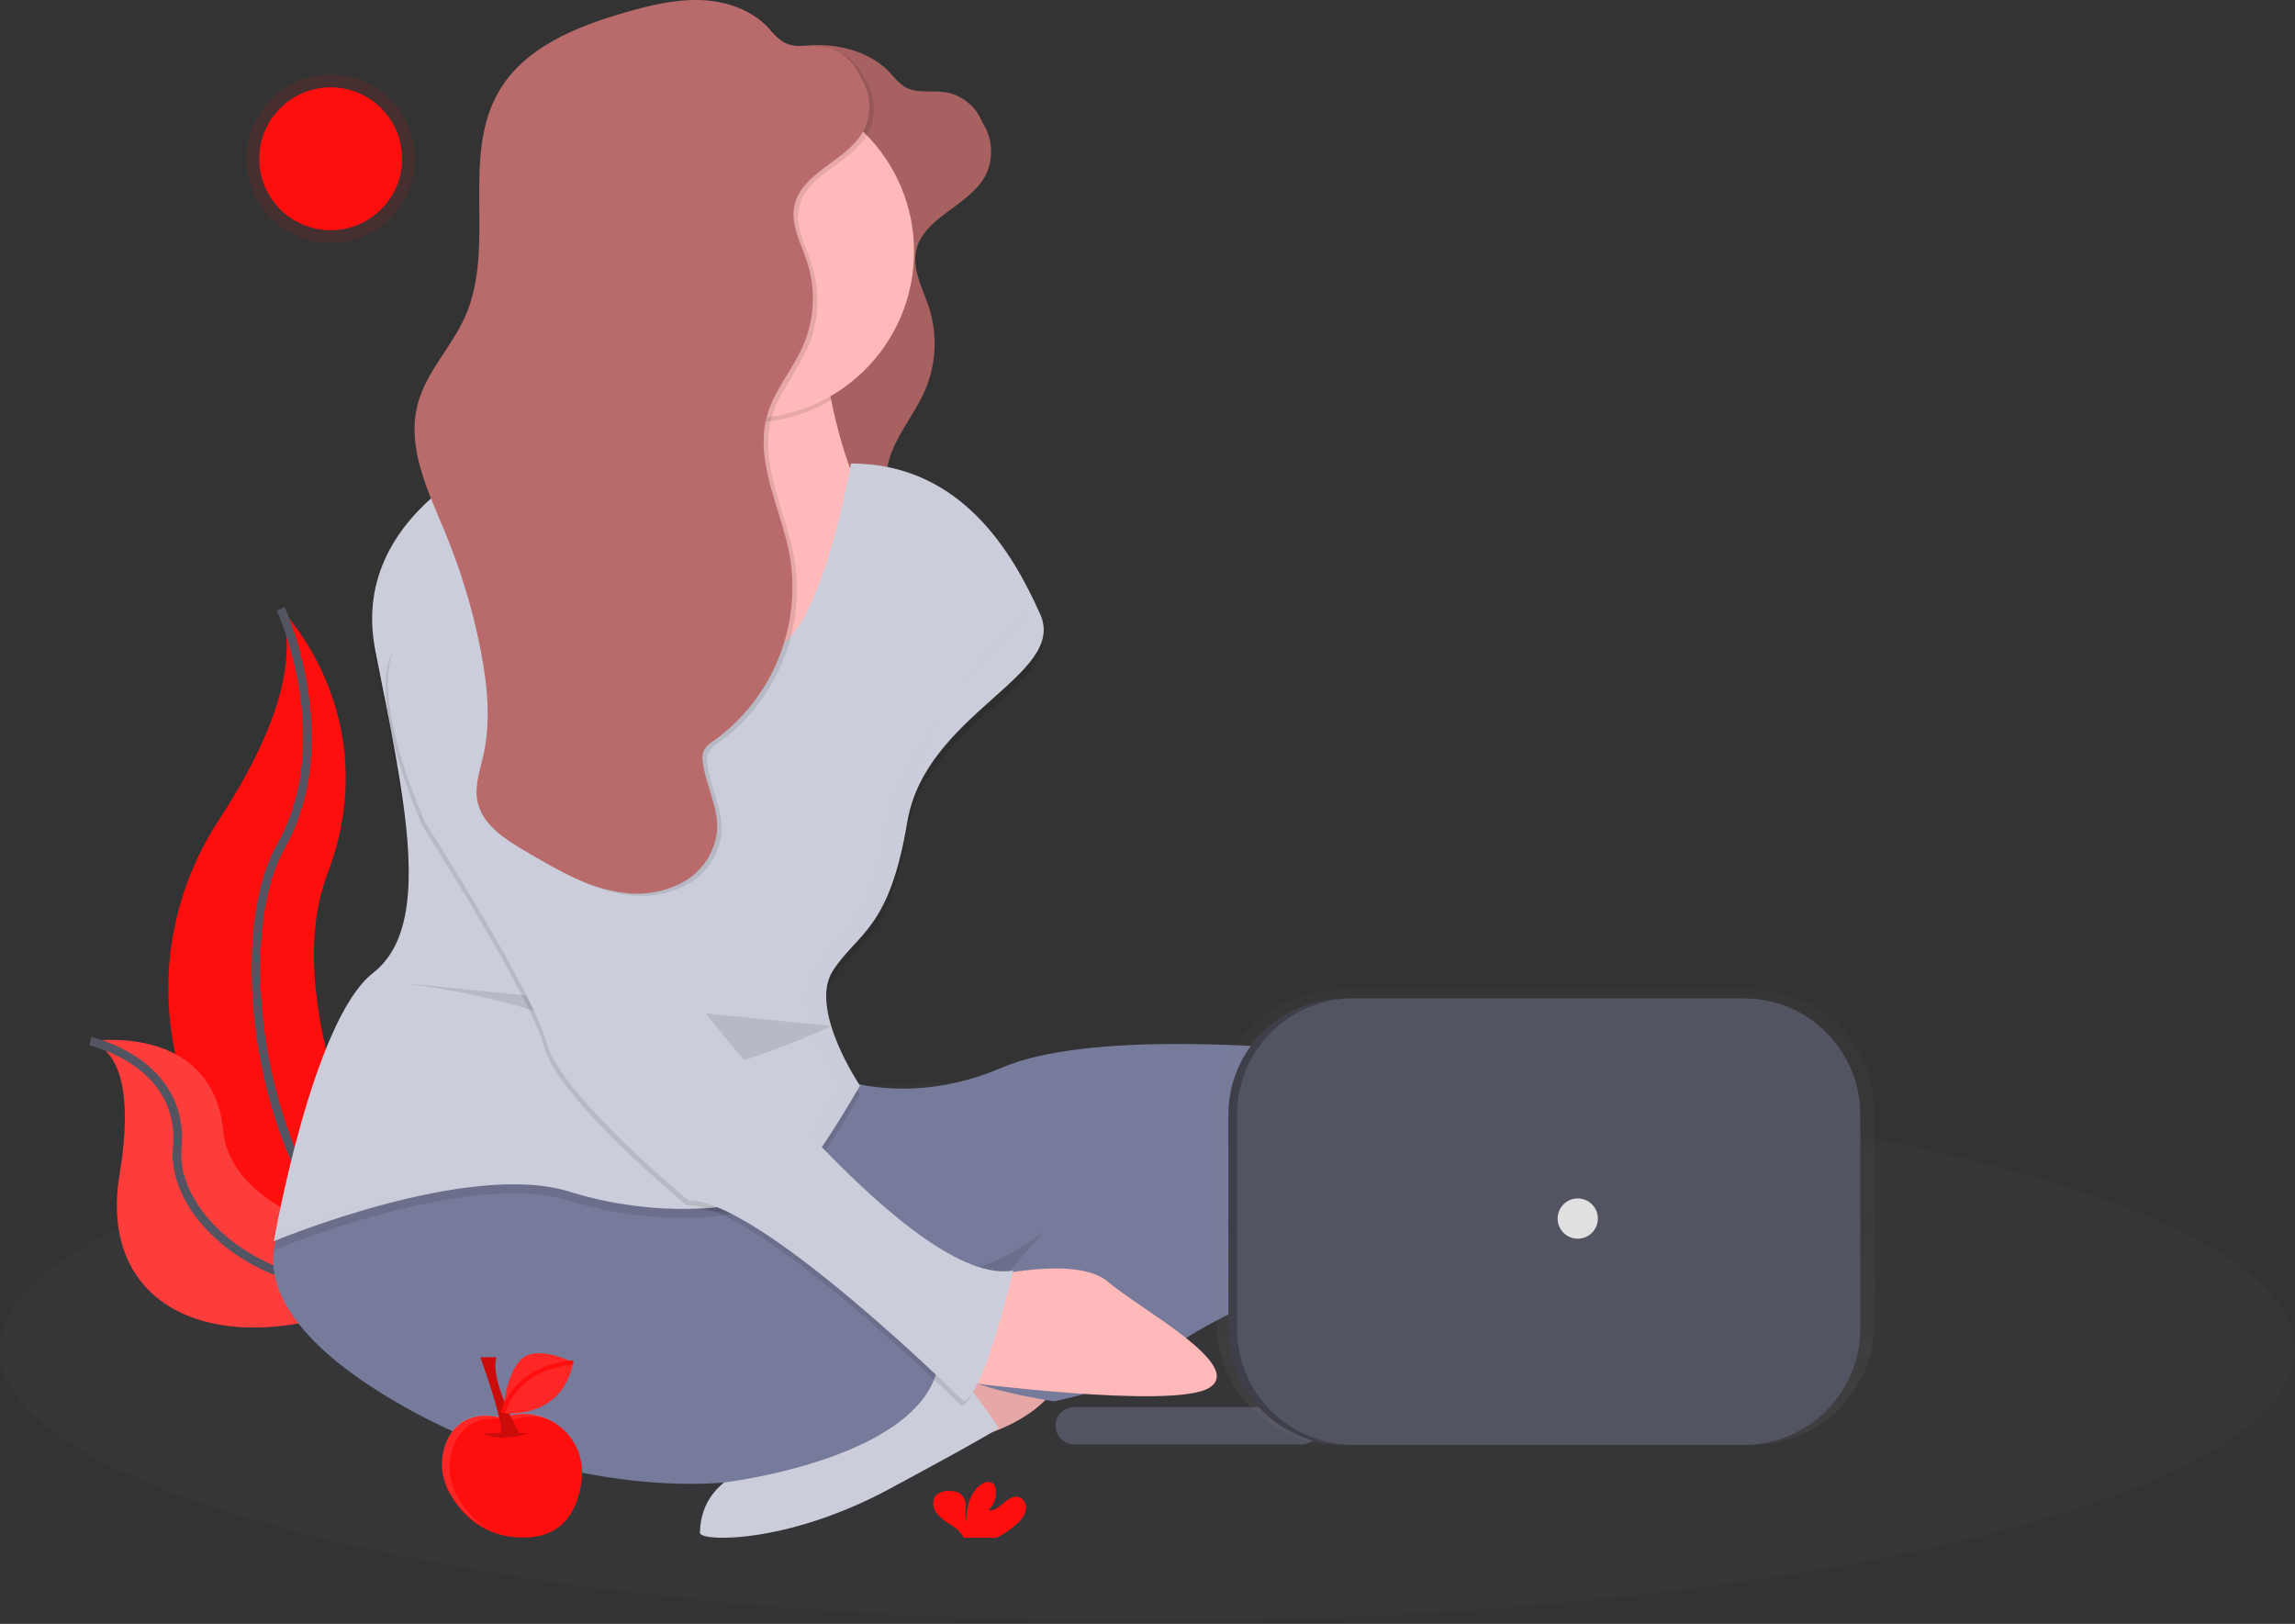 <svg width="530" height="375" viewBox="0 0 530 375" fill="none" xmlns="http://www.w3.org/2000/svg">
<rect x="0" y="0" width="530" height="375" fill="#333333" stroke="none"/>
<g clip-path="url(#clip0)">
<path opacity="0.129" d="M264.971 248.89C411.311 248.89 529.942 276.975 529.942 311.619C529.942 346.263 411.31 374.348 264.971 374.348C118.632 374.348 0 346.263 0 311.619C0 276.975 118.632 248.89 264.971 248.89Z" fill="#535461"/>
<path d="M64.827 140.606C64.827 140.606 89.507 165.286 75.577 201.924C61.647 238.562 99.461 299.448 99.461 299.448C99.461 299.448 99.055 299.391 98.305 299.255C47.617 290.296 22.426 232.325 50.615 189.255C61.094 173.241 69.673 154.458 64.827 140.606Z" fill="#FF0E0E"/>
<path d="M64.827 140.606C64.827 140.606 78.758 170.856 64.827 195.537C50.896 220.218 62.438 289.485 99.461 299.437" stroke="#535461" stroke-width="2" stroke-miterlimit="10"/>
<path d="M20.87 240.447C20.87 240.447 49.033 235.96 51.584 261.202C54.135 286.444 105.724 289.938 105.724 289.938C105.724 289.938 105.386 290.167 104.756 290.584C62.194 318.533 21.475 308.377 27.612 271.25C29.892 257.443 29.709 243.57 20.87 240.447Z" fill="#FF0E0E"/>
<path opacity="0.2" d="M20.87 240.447C20.87 240.447 49.033 235.96 51.584 261.202C54.135 286.444 105.724 289.938 105.724 289.938C105.724 289.938 105.386 290.167 104.756 290.584C62.194 318.533 21.475 308.377 27.612 271.25C29.892 257.443 29.709 243.57 20.87 240.447Z" fill="#F5F5F5"/>
<path d="M20.87 240.446C20.87 240.446 42.734 245.246 40.933 265.121C39.132 284.996 73.396 308.849 105.749 289.937" stroke="#535461" stroke-width="2" stroke-miterlimit="10"/>
<path d="M315.54 287.698C315.54 287.698 336.94 285.998 343.094 293.362C349.248 300.726 371.236 317.6 362.163 321.362C353.09 325.124 304.379 310.112 304.379 310.112L315.54 287.698Z" fill="#FFB9B9"/>
<path d="M227.578 31.467C227.396 29.008 226.404 26.678 224.757 24.843C223.111 23.007 220.903 21.769 218.478 21.321C215.219 20.8 211.578 21.721 208.778 19.968C207.587 19.065 206.515 18.016 205.587 16.845C201.587 12.571 195.587 10.598 189.736 10.426C183.885 10.254 178.117 11.67 172.495 13.289C161.271 16.522 149.413 21.264 143.442 31.301C134.363 46.58 142.742 67.174 135.561 83.431C132.438 90.531 126.482 96.331 124.546 103.848C121.946 113.89 127.076 124.077 131.027 133.666C134.571 142.266 137.264 151.193 139.065 160.319C140.653 168.377 141.538 176.753 139.747 184.786C138.961 188.3 137.665 191.876 138.362 195.406C139.403 200.747 144.567 204.115 149.262 206.859L150.485 207.577C157.252 211.533 164.212 215.577 171.964 216.552C176.799 217.275 181.738 216.388 186.019 214.027C188.133 212.825 189.933 211.138 191.27 209.106C192.606 207.073 193.442 204.753 193.708 202.335C194.108 196.864 191.058 191.741 190.402 186.291C190.251 185.47 190.314 184.624 190.584 183.834C191.133 182.841 191.953 182.023 192.947 181.476C199.575 176.707 204.733 170.175 207.836 162.622C210.939 155.07 211.862 146.798 210.501 138.747C208.492 127.847 202.245 117.008 205.269 106.341C206.94 100.448 211.245 95.674 213.661 90.047C216.214 84.037 216.534 77.312 214.561 71.088C213.181 66.788 210.683 62.493 211.542 58.074C213.057 50.224 223.515 47.72 227.466 40.765C228.852 38.125 229.235 35.072 228.547 32.171C227.858 29.27 226.143 26.716 223.718 24.981" fill="#B96B6B"/>
<path opacity="0.1" d="M227.578 31.467C227.396 29.008 226.404 26.678 224.757 24.843C223.111 23.007 220.903 21.769 218.478 21.321C215.219 20.8 211.578 21.721 208.778 19.968C207.587 19.065 206.515 18.016 205.587 16.845C201.587 12.571 195.587 10.598 189.736 10.426C183.885 10.254 178.117 11.67 172.495 13.289C161.271 16.522 149.413 21.264 143.442 31.301C134.363 46.58 142.742 67.174 135.561 83.431C132.438 90.531 126.482 96.331 124.546 103.848C121.946 113.89 127.076 124.077 131.027 133.666C134.571 142.266 137.264 151.193 139.065 160.319C140.653 168.377 141.538 176.753 139.747 184.786C138.961 188.3 137.665 191.876 138.362 195.406C139.403 200.747 144.567 204.115 149.262 206.859L150.485 207.577C157.252 211.533 164.212 215.577 171.964 216.552C176.799 217.275 181.738 216.388 186.019 214.027C188.133 212.825 189.933 211.138 191.27 209.106C192.606 207.073 193.442 204.753 193.708 202.335C194.108 196.864 191.058 191.741 190.402 186.291C190.251 185.47 190.314 184.624 190.584 183.834C191.133 182.841 191.953 182.023 192.947 181.476C199.575 176.707 204.733 170.175 207.836 162.622C210.939 155.07 211.862 146.798 210.501 138.747C208.492 127.847 202.245 117.008 205.269 106.341C206.94 100.448 211.245 95.674 213.661 90.047C216.214 84.037 216.534 77.312 214.561 71.088C213.181 66.788 210.683 62.493 211.542 58.074C213.057 50.224 223.515 47.72 227.466 40.765C228.852 38.125 229.235 35.072 228.547 32.171C227.858 29.27 226.143 26.716 223.718 24.981" fill="black"/>
<path d="M249.094 304.335H137.171V244.465L199.64 268.411L249.094 244.465V304.335Z" fill="#777B9B"/>
<path opacity="0.1" d="M249.094 304.335H137.171V244.465L199.64 268.411L249.094 244.465V304.335Z" fill="black"/>
<path d="M235.559 310.083C235.559 310.083 215.259 314.935 213.174 323.826C211.089 332.717 225.147 331.91 225.147 331.91C225.147 331.91 244.929 327.865 247.532 311.696C250.135 295.527 235.559 310.083 235.559 310.083Z" fill="#FFB9B9"/>
<path opacity="0.1" d="M235.559 310.083C235.559 310.083 215.259 314.935 213.174 323.826C211.089 332.717 225.147 331.91 225.147 331.91C225.147 331.91 244.929 327.865 247.532 311.696C250.135 295.527 235.559 310.083 235.559 310.083Z" fill="black"/>
<path d="M181.04 337.184C181.04 337.184 161.899 338.428 161.64 353.957C161.604 356.039 181.578 356.643 205.29 343.894C229.002 331.145 230.614 329.801 230.614 329.801C230.614 329.801 221.452 315.038 214.997 313.028C208.542 311.018 181.04 337.184 181.04 337.184Z" fill="#CBCDDA"/>
<path d="M68.976 277.776C68.976 277.776 47.112 295.996 87.717 321.504C128.322 347.012 167.365 342.327 167.365 342.327C167.365 342.327 209.719 337.314 216.132 317.433C222.545 297.552 184.544 280.899 184.544 280.899C184.544 280.899 142.898 280.899 124.158 268.926C105.418 256.953 68.976 277.776 68.976 277.776Z" fill="#777B9B"/>
<path d="M187.146 246.542C187.146 246.542 205.887 257.474 231.395 246.542C251.021 238.13 294.072 241.43 312.88 243.419C317.203 243.838 321.301 245.541 324.648 248.308C327.995 251.075 330.438 254.781 331.662 258.948C333.63 265.908 332.183 274.461 320.407 282.478C294.378 300.178 276.158 305.383 269.391 312.671C262.624 319.959 243.362 323.603 243.362 323.603C243.362 323.603 218.895 319.959 218.895 314.753C218.895 309.547 241.285 284.039 241.285 284.039C241.285 284.039 208.485 314.232 174.652 273.628C140.819 233.024 187.146 246.542 187.146 246.542Z" fill="#777B9B"/>
<path d="M177.776 173.141L111.663 127.851C111.663 127.851 143.376 106.347 146.103 87.128C146.722 83.381 145.954 79.537 143.943 76.316C130.929 55.493 189.753 76.316 189.753 76.316C190.133 81.738 190.872 87.129 191.965 92.454C194.521 105.13 199.914 122.012 211.096 130.454C230.353 145.028 177.776 173.141 177.776 173.141Z" fill="#FFB9B9"/>
<path opacity="0.1" d="M191.962 92.428C184.769 96.612 176.416 98.357 168.15 97.402C159.884 96.447 152.148 92.842 146.1 87.128C146.718 83.381 145.95 79.537 143.94 76.316C130.926 55.493 189.75 76.316 189.75 76.316C190.131 81.731 190.87 87.115 191.962 92.433V92.428Z" fill="black"/>
<path d="M172.569 96.622C193.844 96.622 211.091 79.375 211.091 58.1C211.091 36.825 193.844 19.578 172.569 19.578C151.294 19.578 134.047 36.825 134.047 58.1C134.047 79.375 151.294 96.622 172.569 96.622Z" fill="#FFB9B9"/>
<path opacity="0.1" d="M196.517 109.112C196.517 109.112 188.708 154.922 175.694 152.319C162.68 149.716 122.075 103.906 122.075 103.906C122.075 103.906 79.909 117.961 86.675 152.319C93.441 186.677 100.21 215.829 86.154 226.761C72.098 237.693 63.249 288.709 63.249 288.709C63.249 288.709 108.018 269.968 131.444 277.256C154.87 284.544 178.816 280.9 184.544 274.133C190.272 267.366 198.599 252.789 198.599 252.789C198.599 252.789 186.626 235.089 192.352 226.24C198.078 217.391 205.366 216.87 209.531 191.882C213.696 166.894 246.492 158.045 240.245 143.989C233.998 129.933 222.025 109.112 196.517 109.112Z" fill="black"/>
<path d="M196.517 107.029C196.517 107.029 188.708 152.839 175.694 150.236C162.68 147.633 122.075 101.823 122.075 101.823C122.075 101.823 79.909 115.878 86.675 150.236C93.441 184.594 100.21 213.746 86.154 224.678C72.098 235.61 63.249 286.626 63.249 286.626C63.249 286.626 108.018 267.885 131.444 275.173C154.87 282.461 178.816 278.817 184.544 272.05C190.272 265.283 198.599 250.707 198.599 250.707C198.599 250.707 186.626 233.007 192.352 224.158C198.078 215.309 205.366 214.788 209.531 189.8C213.696 164.812 246.492 155.963 240.245 141.907C233.998 127.851 222.025 107.029 196.517 107.029Z" fill="#CBCDDA"/>
<path d="M227.75 294.955C227.75 294.955 248.573 289.749 255.861 295.996C263.149 302.243 287.616 315.257 279.287 320.463C270.958 325.669 220.462 318.901 220.462 318.901L227.75 294.955Z" fill="#FFB9B9"/>
<g opacity="0.05">
<path opacity="0.05" d="M170.488 150.236C171.705 150.465 172.963 150.282 174.064 149.715C159.602 144.134 122.074 101.822 122.074 101.822C122.074 101.822 120.596 102.317 118.232 103.342C125.406 111.313 158.895 147.92 170.488 150.236Z" fill="black"/>
<path opacity="0.05" d="M235.039 141.907C249.396 136.384 208.49 164.812 204.325 189.8C200.16 214.788 192.872 215.308 187.146 224.158C181.42 233.008 193.393 250.707 193.393 250.707C193.393 250.707 185.064 265.283 179.338 272.051C176.058 275.929 166.797 278.772 155.085 279.131C169.213 279.579 180.791 276.481 184.544 272.051C190.27 265.284 198.599 250.707 198.599 250.707C198.599 250.707 186.626 233.007 192.352 224.158C198.078 215.309 205.366 214.788 209.531 189.8C213.696 164.812 231.655 143.209 235.039 141.907Z" fill="black"/>
<path opacity="0.05" d="M63.651 284.456C63.386 285.846 63.251 286.632 63.251 286.632C63.251 286.632 92.361 274.445 115.923 273.55C97.738 272.795 74.239 280.53 63.651 284.456Z" fill="black"/>
</g>
<path opacity="0.1" d="M93.182 227.021C93.182 227.021 133.266 231.706 142.116 244.2C150.966 256.694 191.961 236.943 191.961 236.943" fill="black"/>
<path opacity="0.1" d="M132.486 155.963C132.486 155.963 149.665 218.952 155.912 226.763C162.159 234.574 210.572 298.602 233.477 294.437C233.477 294.437 226.71 323.589 222.024 324.63C222.024 324.63 174.652 277.778 158.514 278.299C158.514 278.299 128.841 253.832 125.714 241.859C122.587 229.886 97.603 190.843 97.603 190.843C97.603 190.843 85.109 163.253 90.315 151.28C95.521 139.307 123.115 144.51 132.486 155.963Z" fill="black"/>
<path d="M133.007 154.922C133.007 154.922 150.186 217.911 156.433 225.722C162.68 233.533 211.093 297.561 233.998 293.396C233.998 293.396 227.231 322.548 222.545 323.589C222.545 323.589 175.173 276.737 159.035 277.258C159.035 277.258 129.362 252.791 126.235 240.818C123.108 228.845 98.124 189.802 98.124 189.802C98.124 189.802 85.63 162.212 90.836 150.238C96.042 138.264 123.636 143.469 133.007 154.922Z" fill="#CBCDDA"/>
<path opacity="0.1" d="M200.508 21.577C200.326 19.118 199.334 16.788 197.687 14.953C196.041 13.117 193.833 11.879 191.408 11.431C188.149 10.91 184.508 11.831 181.708 10.077C180.517 9.174 179.445 8.125 178.517 6.954C174.517 2.68 168.517 0.707 162.666 0.535C156.815 0.363 151.047 1.779 145.425 3.398C134.201 6.631 122.343 11.373 116.372 21.41C107.293 36.689 115.672 57.283 108.491 73.54C105.368 80.64 99.412 86.44 97.476 93.957C94.876 103.999 100.006 114.186 103.957 123.775C107.502 132.375 110.194 141.302 111.995 150.428C113.583 158.486 114.468 166.862 112.677 174.895C111.891 178.409 110.595 181.985 111.292 185.515C112.333 190.856 117.497 194.224 122.192 196.968L123.415 197.686C130.182 201.642 137.142 205.686 144.894 206.661C149.729 207.384 154.668 206.497 158.949 204.136C161.064 202.934 162.863 201.247 164.2 199.215C165.536 197.182 166.372 194.862 166.638 192.444C167.038 186.973 163.988 181.85 163.332 176.4C163.181 175.579 163.244 174.733 163.514 173.943C164.064 172.95 164.883 172.132 165.877 171.585C172.505 166.816 177.663 160.284 180.766 152.731C183.869 145.179 184.792 136.907 183.431 128.856C181.422 117.956 175.175 107.117 178.199 96.45C179.87 90.557 184.175 85.783 186.591 80.156C189.144 74.146 189.464 67.421 187.491 61.197C186.111 56.897 183.613 52.602 184.472 48.183C185.987 40.333 196.445 37.829 200.396 30.874C201.782 28.234 202.166 25.181 201.477 22.28C200.788 19.379 199.073 16.825 196.648 15.09" fill="black"/>
<path d="M199.467 21.056C199.285 18.597 198.293 16.267 196.646 14.432C195 12.596 192.792 11.358 190.367 10.91C187.108 10.389 183.467 11.31 180.667 9.556C179.476 8.653 178.404 7.604 177.476 6.433C173.476 2.159 167.476 0.186 161.625 0.014C155.774 -0.158 150.006 1.258 144.384 2.877C133.16 6.11 121.302 10.852 115.331 20.889C106.252 36.168 114.631 56.762 107.45 73.019C104.327 80.119 98.371 85.919 96.435 93.436C93.835 103.478 98.965 113.665 102.916 123.254C106.461 131.854 109.153 140.781 110.954 149.907C112.542 157.965 113.427 166.341 111.636 174.374C110.85 177.888 109.554 181.464 110.251 184.994C111.292 190.335 116.456 193.703 121.151 196.447L122.374 197.165C129.141 201.121 136.101 205.165 143.853 206.14C148.688 206.863 153.627 205.976 157.908 203.615C160.023 202.413 161.822 200.726 163.159 198.694C164.495 196.661 165.331 194.341 165.597 191.923C165.997 186.452 162.947 181.329 162.291 175.879C162.14 175.058 162.203 174.212 162.473 173.422C163.023 172.429 163.842 171.611 164.836 171.064C171.464 166.295 176.622 159.763 179.725 152.21C182.828 144.658 183.751 136.386 182.39 128.335C180.381 117.435 174.134 106.596 177.158 95.929C178.829 90.036 183.134 85.262 185.55 79.635C188.103 73.625 188.423 66.9 186.45 60.676C185.071 56.376 182.572 52.081 183.431 47.662C184.946 39.812 195.404 37.308 199.355 30.353C200.741 27.713 201.125 24.66 200.436 21.759C199.747 18.858 198.032 16.304 195.607 14.569" fill="#B96B6B"/>
<path d="M234.882 351.849C235.836 351.071 236.532 350.022 236.876 348.84C237.031 348.246 236.976 347.617 236.721 347.058C236.466 346.5 236.026 346.046 235.476 345.774C234.195 345.285 232.826 346.174 231.79 347.074C230.754 347.974 229.562 348.995 228.203 348.802C228.901 348.169 229.424 347.366 229.72 346.471C230.015 345.576 230.074 344.619 229.89 343.695C229.831 343.312 229.669 342.952 229.421 342.654C228.708 341.894 227.421 342.222 226.568 342.821C223.861 344.726 223.106 348.402 223.091 351.712C222.944 350.503 222.926 349.281 223.039 348.068C223.091 347.457 222.993 346.843 222.754 346.278C222.514 345.714 222.141 345.217 221.665 344.83C221.026 344.486 220.308 344.316 219.583 344.335C218.98 344.248 218.366 344.29 217.78 344.457C217.194 344.623 216.65 344.912 216.183 345.303C215.142 346.403 215.418 348.265 216.318 349.468C217.327 350.599 218.518 351.552 219.842 352.289C220.852 352.889 221.713 353.71 222.362 354.689C222.438 354.825 222.501 354.968 222.549 355.116H230.165C231.877 354.246 233.464 353.148 234.881 351.852L234.882 351.849Z" fill="#FF0E0E"/>
<path opacity="0.1" d="M76.368 56.096C87.101 56.096 95.801 47.395 95.801 36.663C95.801 25.93 87.101 17.23 76.368 17.23C65.635 17.23 56.935 25.93 56.935 36.663C56.935 47.395 65.635 56.096 76.368 56.096Z" fill="#FF0E0E"/>
<path d="M76.368 53.155C85.476 53.155 92.86 45.771 92.86 36.663C92.86 27.555 85.476 20.171 76.368 20.171C67.26 20.171 59.876 27.555 59.876 36.663C59.876 45.771 67.26 53.155 76.368 53.155Z" fill="#FF0E0E"/>
<path opacity="0.1" d="M76.367 37.839C77.016 37.839 77.543 37.312 77.543 36.663C77.543 36.014 77.016 35.487 76.367 35.487C75.717 35.487 75.191 36.014 75.191 36.663C75.191 37.312 75.717 37.839 76.367 37.839Z" fill="#FF0E0E"/>
<path opacity="0.1" d="M83.437 24.3L76.951 35.648" stroke="#FF0E0E" stroke-miterlimit="10"/>
<path opacity="0.1" d="M83.729 40.495L77.43 37.179" stroke="#FF0E0E" stroke-miterlimit="10"/>
<path d="M300.576 324.92H248.081C245.696 324.92 243.763 326.853 243.763 329.238C243.763 331.623 245.696 333.556 248.081 333.556H300.576C302.961 333.556 304.894 331.623 304.894 329.238C304.894 326.853 302.961 324.92 300.576 324.92Z" fill="#535461"/>
<g opacity="0.7">
<path opacity="0.7" d="M404.678 228.619H309.189C293.603 228.619 280.969 241.253 280.969 256.839V305.45C280.969 321.035 293.603 333.67 309.189 333.67H404.678C420.263 333.67 432.898 321.035 432.898 305.45V256.839C432.898 241.253 420.263 228.619 404.678 228.619Z" fill="url(#paint0_linear)"/>
</g>
<path d="M400.764 230.556H310.521C295.698 230.556 283.681 242.573 283.681 257.396V306.826C283.681 321.649 295.698 333.666 310.521 333.666H400.764C415.587 333.666 427.604 321.649 427.604 306.826V257.396C427.604 242.573 415.587 230.556 400.764 230.556Z" fill="#3E3F49"/>
<path d="M402.757 230.556H312.514C297.691 230.556 285.674 242.573 285.674 257.396V306.826C285.674 321.649 297.691 333.666 312.514 333.666H402.757C417.58 333.666 429.597 321.649 429.597 306.826V257.396C429.597 242.573 417.58 230.556 402.757 230.556Z" fill="#535461"/>
<path d="M364.359 286.049C366.927 286.049 369.008 283.968 369.008 281.4C369.008 278.832 366.927 276.751 364.359 276.751C361.791 276.751 359.71 278.832 359.71 281.4C359.71 283.968 361.791 286.049 364.359 286.049Z" fill="#E0E0E0"/>
<path d="M115.858 327.445C115.858 327.445 107.591 324.645 103.614 331.927C102.565 333.902 102.031 336.109 102.062 338.345C102.093 340.581 102.688 342.773 103.791 344.718C106.391 349.44 111.791 355.572 122.011 355.025C130.663 354.562 133.542 347.961 134.323 341.818C134.623 339.515 134.326 337.173 133.462 335.017C132.597 332.861 131.194 330.964 129.385 329.506C127.577 328.048 125.425 327.079 123.135 326.691C120.845 326.304 118.494 326.51 116.306 327.292L115.858 327.445Z" fill="#FF0E0E"/>
<path opacity="0.1" d="M105.536 345.373C104.433 343.428 103.838 341.236 103.807 339.001C103.776 336.765 104.31 334.558 105.359 332.583C109.336 325.295 117.603 328.101 117.603 328.101L118.025 327.95C121.177 326.81 124.642 326.888 127.739 328.169C126.03 327.151 124.116 326.525 122.135 326.336C120.155 326.147 118.157 326.4 116.286 327.076L115.864 327.227C115.864 327.227 107.597 324.427 103.62 331.709C102.571 333.684 102.037 335.891 102.068 338.127C102.099 340.363 102.693 342.555 103.797 344.5C105.844 348.414 109.143 351.53 113.167 353.35C109.941 351.44 107.301 348.682 105.535 345.375L105.536 345.373Z" fill="white"/>
<path opacity="0.2" d="M111.59 330.948C111.59 330.948 114.656 333.358 122.095 330.948H111.59Z" fill="black"/>
<path d="M110.934 313.436C110.934 313.436 116.187 327.663 115.749 331.385L119.914 330.948C119.914 330.948 112.907 318.454 114.661 313.436H110.934Z" fill="#FF0E0E"/>
<path opacity="0.2" d="M110.934 313.436C110.934 313.436 116.187 327.663 115.749 331.385L119.914 330.948C119.914 330.948 112.907 318.454 114.661 313.436H110.934Z" fill="black"/>
<path d="M132.376 314.628C132.376 314.628 124.109 310.401 120.403 313.894C116.697 317.387 116.134 326.315 116.134 326.315C116.134 326.315 129.622 328.168 132.376 314.628Z" fill="#FF0E0E"/>
<path opacity="0.1" d="M132.376 314.628C132.376 314.628 124.109 310.401 120.403 313.894C116.697 317.387 116.134 326.315 116.134 326.315C116.134 326.315 129.622 328.168 132.376 314.628Z" fill="white"/>
<path d="M116.14 326.315C116.14 326.315 118.311 315.95 132.377 314.628" stroke="#FF0E0E" stroke-miterlimit="10"/>
</g>
<defs>
<linearGradient id="paint0_linear" x1="356.933" y1="333.67" x2="356.933" y2="228.619" gradientUnits="userSpaceOnUse">
<stop stop-color="#808080" stop-opacity="0.251"/>
<stop offset="0.54" stop-color="#808080" stop-opacity="0.122"/>
<stop offset="1" stop-color="#808080" stop-opacity="0.102"/>
</linearGradient>
<clipPath id="clip0">
<rect width="529.942" height="374.348" fill="white"/>
</clipPath>
</defs>
</svg>
